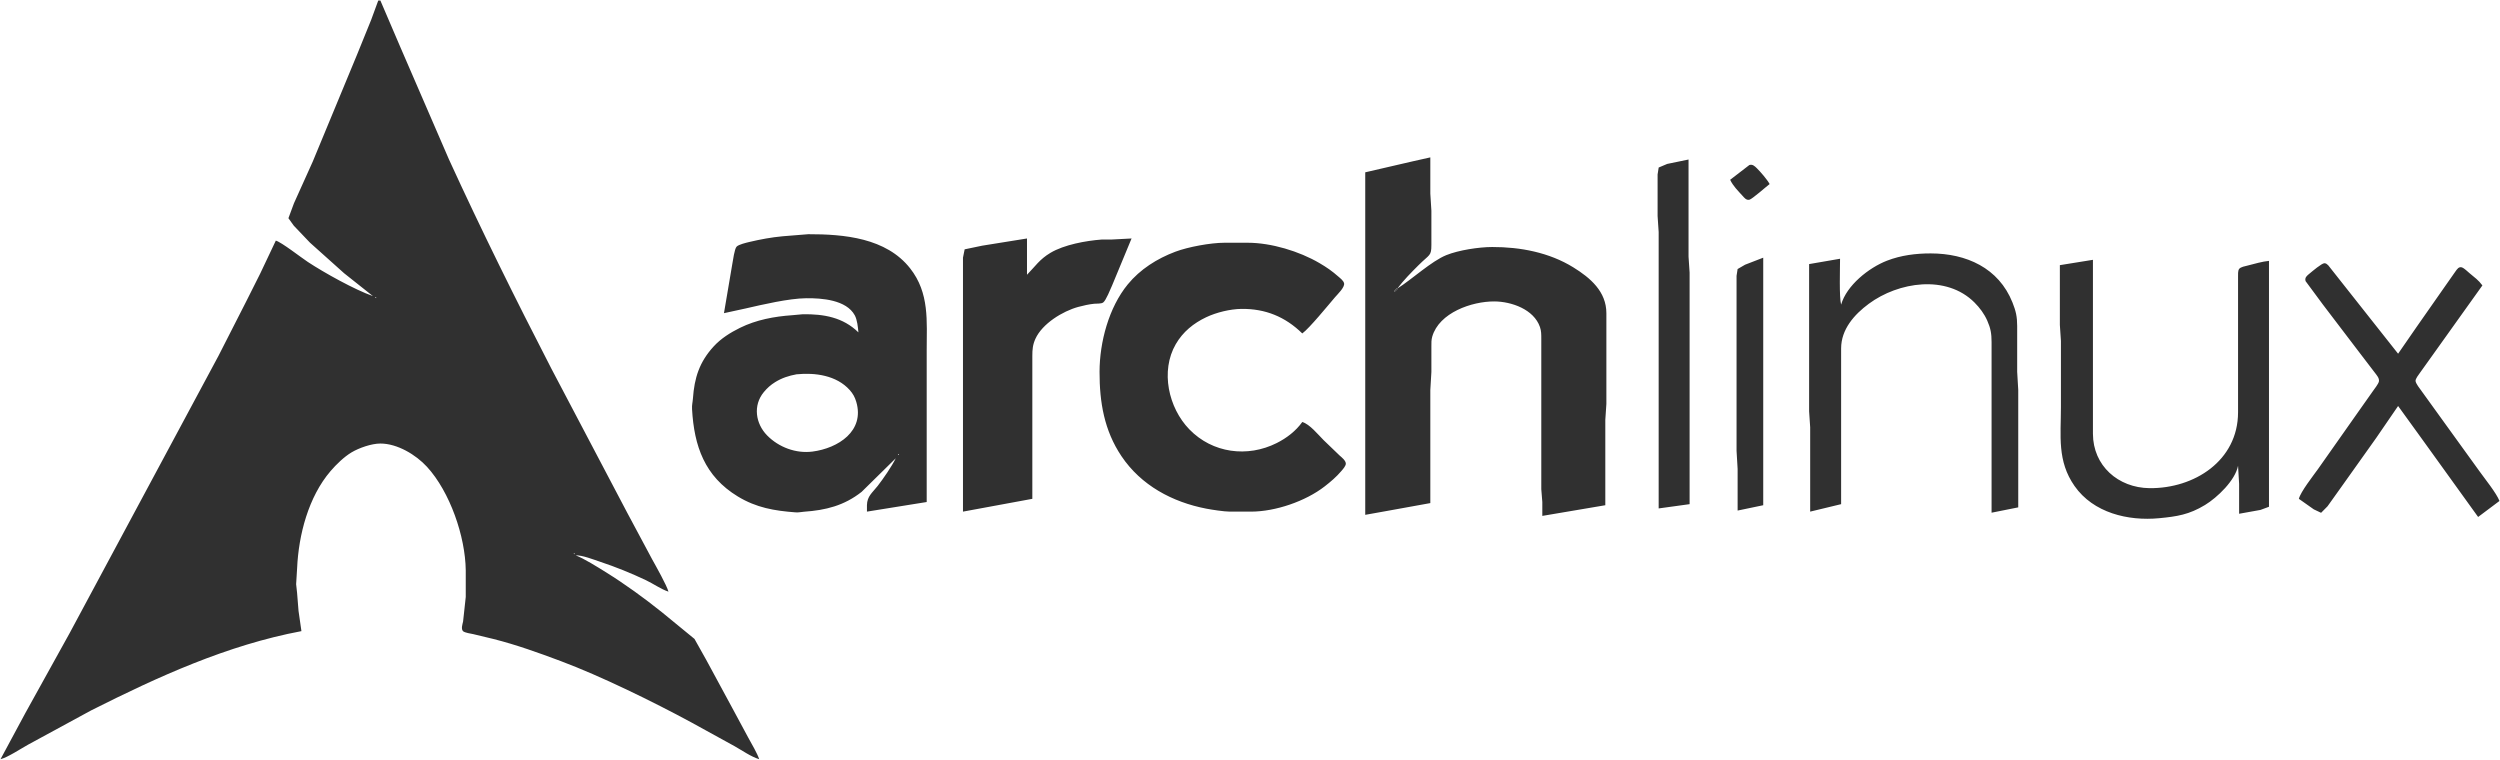 <svg xmlns="http://www.w3.org/2000/svg" viewBox="95.5 69.5 2343 712">
  <path id="archlinux-wordmark" fill="#303030" stroke="none" stroke-width="1"
    d="M 450.00,70.00            C 450.00,70.00 452.00,70.00 452.00,70.00              452.00,70.00 470.42,113.00 470.42,113.00              470.42,113.00 516.31,219.00 516.31,219.00              546.60,285.15 578.89,350.34 612.26,415.00              612.26,415.00 683.31,550.00 683.31,550.00              683.31,550.00 706.86,594.00 706.86,594.00              710.49,600.54 720.24,617.83 722.00,624.00              715.51,621.95 707.39,616.36 701.00,613.32              687.04,606.69 672.66,600.89 658.00,596.00              651.93,593.98 641.05,589.66 635.00,590.00              642.58,592.78 655.80,601.09 663.00,605.58              681.57,617.14 698.92,629.75 716.00,643.40              716.00,643.40 746.37,668.29 746.37,668.29              746.37,668.29 757.42,688.00 757.42,688.00              757.42,688.00 781.78,733.00 781.78,733.00              781.78,733.00 796.86,761.00 796.86,761.00              799.68,766.09 805.38,775.86 807.00,781.00              799.68,778.91 790.86,772.71 784.00,768.86              784.00,768.86 743.00,746.31 743.00,746.31              707.64,727.18 658.41,703.04 621.00,689.05              600.31,681.31 579.44,673.80 558.00,668.37              558.00,668.37 539.00,663.80 539.00,663.80              536.75,663.34 531.17,662.53 529.50,661.07              527.41,659.00 528.92,654.61 529.50,652.00              529.50,652.00 532.00,629.00 532.00,629.00              532.00,629.00 532.00,604.00 532.00,604.00              531.63,572.29 517.19,530.47 495.71,507.04              485.30,495.68 467.88,485.18 452.00,485.18              443.73,485.18 432.06,489.24 425.00,493.45              417.97,497.64 410.62,504.79 405.30,511.00              384.58,535.17 375.33,570.77 373.96,602.00              373.96,602.00 373.04,617.00 373.04,617.00              373.04,617.00 373.91,625.00 373.91,625.00              373.91,625.00 375.28,642.00 375.28,642.00              375.28,642.00 378.00,661.00 378.00,661.00              308.46,674.09 243.79,703.64 181.00,735.25              181.00,735.25 122.00,767.30 122.00,767.30              115.35,770.96 102.56,779.44 96.00,781.00              96.00,781.00 119.14,738.00 119.14,738.00              119.14,738.00 160.69,663.00 160.69,663.00              160.69,663.00 300.26,403.00 300.26,403.00              300.26,403.00 326.25,352.00 326.25,352.00              326.25,352.00 339.31,326.00 339.31,326.00              339.31,326.00 354.00,295.00 354.00,295.00              359.39,296.53 377.51,310.72 384.00,315.00              399.25,325.05 428.01,341.07 445.00,347.00              445.00,347.00 418.00,325.57 418.00,325.57              418.00,325.57 386.00,296.91 386.00,296.91              386.00,296.91 370.84,281.00 370.84,281.00              370.84,281.00 365.81,274.00 365.81,274.00              365.81,274.00 371.00,260.00 371.00,260.00              371.00,260.00 388.58,221.00 388.58,221.00              388.58,221.00 430.01,121.00 430.01,121.00              430.01,121.00 443.40,88.00 443.40,88.00              443.40,88.00 450.00,70.00 450.00,70.00 Z            M 1375.00,231.00            C 1375.00,231.00 1420.00,220.58 1420.00,220.58              1420.00,220.58 1436.00,217.00 1436.00,217.00              1436.00,217.00 1436.00,251.00 1436.00,251.00              1436.00,251.00 1437.00,267.00 1437.00,267.00              1437.00,267.00 1437.00,299.00 1437.00,299.00              1436.98,309.65 1435.49,307.56 1425.00,318.00              1417.99,324.98 1410.97,332.10 1405.00,340.00              1418.69,331.35 1437.06,314.24 1451.00,308.60              1462.57,303.93 1481.50,301.02 1494.00,301.00              1520.31,300.96 1547.31,306.06 1570.00,320.06              1586.10,330.00 1600.97,342.79 1601.00,363.00              1601.00,363.00 1601.00,448.00 1601.00,448.00              1601.00,448.00 1600.00,463.00 1600.00,463.00              1600.00,463.00 1600.00,543.00 1600.00,543.00              1600.00,543.00 1540.96,553.00 1540.96,553.00              1540.96,553.00 1540.96,540.00 1540.96,540.00              1540.96,540.00 1540.00,528.00 1540.00,528.00              1540.00,528.00 1540.00,387.00 1540.00,387.00              1539.99,383.10 1540.05,379.76 1538.75,376.00              1533.05,359.41 1512.04,352.08 1496.00,352.00              1474.88,351.90 1444.24,362.54 1437.79,385.00              1436.90,388.09 1437.00,390.83 1437.00,394.00              1437.00,394.00 1437.00,418.00 1437.00,418.00              1437.00,418.00 1436.00,435.00 1436.00,435.00              1436.00,435.00 1436.00,541.00 1436.00,541.00              1436.00,541.00 1395.00,548.42 1395.00,548.42              1395.00,548.42 1375.00,552.00 1375.00,552.00              1375.00,552.00 1375.00,231.00 1375.00,231.00 Z            M 1650.00,546.00            C 1650.00,546.00 1650.00,374.00 1650.00,374.00              1650.00,374.00 1650.00,287.00 1650.00,287.00              1650.00,287.00 1649.00,272.00 1649.00,272.00              1649.00,272.00 1649.00,233.00 1649.00,233.00              1649.00,233.00 1650.02,226.51 1650.02,226.51              1650.02,226.51 1658.00,223.13 1658.00,223.13              1658.00,223.13 1678.00,219.00 1678.00,219.00              1678.00,219.00 1678.00,310.00 1678.00,310.00              1678.00,310.00 1679.00,325.00 1679.00,325.00              1679.00,325.00 1679.00,542.00 1679.00,542.00              1679.00,542.00 1650.00,546.00 1650.00,546.00 Z            M 1717.00,238.00            C 1717.00,238.00 1735.00,224.15 1735.00,224.15              1737.93,223.21 1739.95,225.15 1741.91,227.06              1745.35,230.41 1751.77,237.85 1754.00,242.00              1750.61,244.54 1737.57,256.17 1735.00,256.70              1732.10,257.31 1730.30,254.88 1728.58,252.98              1724.38,248.36 1719.64,243.70 1717.00,238.00 Z            M 774.00,363.00            C 774.00,363.00 781.80,317.00 781.80,317.00              782.47,313.51 783.79,302.95 785.82,300.70              787.72,298.61 795.09,296.92 798.00,296.23              808.23,293.81 818.53,291.90 829.00,290.93              829.00,290.93 853.00,289.00 853.00,289.00              886.62,288.95 926.02,292.44 948.48,321.00              966.74,344.21 964.00,370.51 964.00,398.00              964.00,398.00 964.00,540.00 964.00,540.00              964.00,540.00 952.00,541.92 952.00,541.92              952.00,541.92 908.00,549.00 908.00,549.00              908.00,549.00 908.00,543.00 908.00,543.00              908.16,534.52 913.01,531.35 917.99,525.00              923.19,518.36 931.35,506.48 935.00,499.00              935.00,499.00 903.00,530.48 903.00,530.48              886.59,543.41 869.33,547.67 849.00,549.09              845.86,549.31 844.29,549.92 841.00,549.68              821.19,548.19 804.35,545.33 787.00,534.80              755.83,515.88 746.05,487.58 744.09,453.00              743.85,448.73 744.64,446.88 744.91,443.00              746.27,423.62 750.95,408.75 764.43,394.09              771.23,386.69 780.06,381.16 789.00,376.76              804.30,369.21 821.12,366.09 838.00,364.91              838.00,364.91 848.00,364.00 848.00,364.00              867.57,363.77 885.53,366.85 900.00,381.00              899.61,376.22 898.86,369.17 896.59,365.00              888.69,350.50 865.71,348.83 851.00,349.00              834.72,349.19 810.23,354.92 794.00,358.65              794.00,358.65 774.00,363.00 774.00,363.00 Z            M 998.00,549.00            C 998.00,549.00 998.00,311.00 998.00,311.00              998.00,311.00 999.57,303.17 999.57,303.17              999.57,303.17 1016.00,299.75 1016.00,299.75              1016.00,299.75 1058.00,293.00 1058.00,293.00              1058.00,293.00 1058.00,327.00 1058.00,327.00              1065.95,318.87 1069.77,312.55 1080.00,306.45              1092.78,298.83 1113.18,295.10 1128.00,294.00              1128.00,294.00 1137.00,294.00 1137.00,294.00              1137.00,294.00 1156.00,293.00 1156.00,293.00              1156.00,293.00 1137.77,337.00 1137.77,337.00              1136.21,340.41 1132.02,351.15 1129.37,353.01              1127.47,354.33 1123.38,353.94 1121.00,354.17              1116.35,354.62 1110.52,355.91 1106.00,357.15              1091.36,361.16 1072.32,372.86 1065.90,387.00              1063.37,392.59 1063.01,397.00 1063.00,403.00              1063.00,403.00 1063.00,537.00 1063.00,537.00              1063.00,537.00 998.00,549.00 998.00,549.00 Z            M 1316.00,465.00            C 1322.99,467.05 1330.72,476.72 1336.00,482.00              1336.00,482.00 1351.00,496.42 1351.00,496.42              1352.97,498.15 1356.77,501.16 1356.81,504.00              1356.83,506.26 1353.98,509.33 1352.57,511.00              1348.00,516.40 1342.58,521.01 1337.00,525.34              1319.00,539.31 1290.84,548.96 1268.00,549.00              1268.00,549.00 1248.00,549.00 1248.00,549.00              1242.40,548.93 1231.68,547.29 1226.00,546.20              1194.23,540.07 1164.90,524.40 1146.52,497.00              1130.33,472.87 1125.96,446.46 1126.00,418.00              1126.04,390.16 1134.64,357.74 1152.46,336.00              1164.09,321.82 1179.96,311.84 1197.00,305.42              1209.08,300.88 1230.08,297.02 1243.00,297.00              1243.00,297.00 1265.00,297.00 1265.00,297.00              1286.92,297.03 1313.16,304.98 1332.00,316.01              1339.06,320.14 1343.82,323.46 1350.00,328.87              1351.75,330.41 1354.71,332.64 1355.18,335.04              1355.91,338.81 1349.16,345.17 1346.73,348.00              1340.28,355.53 1322.63,377.21 1316.00,382.00              1299.98,366.33 1281.36,358.74 1259.00,359.00              1248.41,359.13 1235.56,362.26 1226.00,366.78              1214.09,372.42 1204.15,380.48 1197.46,392.00              1182.86,417.16 1190.55,451.71 1210.17,471.91              1231.89,494.28 1264.62,498.47 1292.00,484.75              1301.31,480.09 1309.91,473.51 1316.00,465.00 Z            M 1821.00,355.00            C 1826.17,336.90 1846.96,320.41 1864.00,313.81              1877.10,308.74 1891.04,306.98 1905.00,307.00              1938.21,307.05 1968.67,320.52 1981.60,353.00              1984.80,361.04 1985.99,366.33 1986.00,375.00              1986.00,375.00 1986.00,418.00 1986.00,418.00              1986.00,418.00 1987.00,435.00 1987.00,435.00              1987.00,435.00 1987.00,545.00 1987.00,545.00              1987.00,545.00 1962.00,550.00 1962.00,550.00              1962.00,550.00 1962.00,390.00 1962.00,390.00              1961.99,382.18 1961.16,377.23 1957.96,370.00              1955.13,363.59 1950.93,357.95 1945.99,353.01              1919.60,326.63 1874.70,333.72 1847.00,354.16              1833.26,364.29 1821.03,378.18 1821.00,396.00              1821.00,396.00 1821.00,542.00 1821.00,542.00              1821.00,542.00 1792.00,549.00 1792.00,549.00              1792.00,549.00 1792.00,470.00 1792.00,470.00              1792.00,470.00 1791.00,455.00 1791.00,455.00              1791.00,455.00 1791.00,317.00 1791.00,317.00              1791.00,317.00 1820.00,312.00 1820.00,312.00              1820.00,320.87 1819.08,348.24 1821.00,355.00 Z            M 1724.00,548.00            C 1724.00,548.00 1724.00,509.00 1724.00,509.00              1724.00,509.00 1723.00,492.00 1723.00,492.00              1723.00,492.00 1723.00,372.00 1723.00,372.00              1723.00,372.00 1723.00,328.00 1723.00,328.00              1723.00,328.00 1723.99,321.64 1723.99,321.64              1723.99,321.64 1731.00,317.58 1731.00,317.58              1731.00,317.58 1748.00,311.00 1748.00,311.00              1748.00,311.00 1748.00,543.00 1748.00,543.00              1748.00,543.00 1724.00,548.00 1724.00,548.00 Z            M 2026.00,318.00            C 2026.00,318.00 2057.00,313.00 2057.00,313.00              2057.00,313.00 2057.00,476.00 2057.00,476.00              2057.05,506.03 2080.70,526.66 2110.00,527.00              2151.82,527.48 2192.93,501.36 2193.00,456.00              2193.00,456.00 2193.00,329.00 2193.00,329.00              2193.00,326.92 2192.77,323.26 2194.02,321.56              2195.42,319.66 2199.75,318.94 2202.00,318.37              2208.12,316.84 2215.88,314.51 2221.99,314.00              2221.99,314.00 2221.99,531.00 2221.99,531.00              2221.99,531.00 2221.99,544.44 2221.99,544.44              2221.99,544.44 2214.00,547.40 2214.00,547.40              2214.00,547.40 2194.00,551.00 2194.00,551.00              2194.00,551.00 2194.00,523.00 2194.00,523.00              2194.00,523.00 2193.00,506.00 2193.00,506.00              2190.40,519.69 2173.55,535.79 2162.00,542.80              2147.14,551.81 2135.79,553.56 2119.00,555.17              2089.89,557.95 2057.39,550.17 2039.77,525.00              2023.32,501.50 2027.00,477.96 2027.00,451.00              2027.00,451.00 2027.00,389.00 2027.00,389.00              2027.00,389.00 2026.00,374.00 2026.00,374.00              2026.00,374.00 2026.00,318.00 2026.00,318.00 Z            M 2250.00,537.00            C 2251.65,530.32 2263.45,515.40 2268.00,509.00              2268.00,509.00 2307.42,453.00 2307.42,453.00              2307.42,453.00 2319.42,436.00 2319.42,436.00              2320.85,433.99 2324.61,429.20 2325.02,427.00              2325.59,423.98 2323.04,421.25 2321.37,419.00              2321.37,419.00 2308.37,402.00 2308.37,402.00              2308.37,402.00 2272.58,355.00 2272.58,355.00              2272.58,355.00 2256.31,333.00 2256.31,333.00              2255.21,329.62 2257.68,327.81 2260.02,325.88              2262.40,323.93 2271.46,316.16 2273.96,316.19              2275.50,316.21 2276.51,317.16 2277.54,318.16              2277.54,318.16 2294.00,339.00 2294.00,339.00              2294.00,339.00 2343.00,401.00 2343.00,401.00              2343.00,401.00 2360.28,376.00 2360.28,376.00              2360.28,376.00 2386.86,338.00 2386.86,338.00              2386.86,338.00 2396.66,324.02 2396.66,324.02              2398.26,321.82 2399.88,319.03 2403.04,320.17              2404.83,320.81 2408.39,324.20 2410.00,325.57              2414.74,329.60 2418.25,331.88 2422.00,337.00              2422.00,337.00 2401.28,366.00 2401.28,366.00              2401.28,366.00 2375.58,402.00 2375.58,402.00              2375.58,402.00 2363.42,419.00 2363.42,419.00              2362.21,420.71 2359.33,424.34 2359.35,426.42              2359.37,428.79 2363.53,433.94 2365.00,436.00              2365.00,436.00 2380.15,457.00 2380.15,457.00              2380.15,457.00 2419.14,511.00 2419.14,511.00              2424.18,518.04 2435.21,531.71 2438.00,539.00              2438.00,539.00 2418.00,554.00 2418.00,554.00              2418.00,554.00 2366.15,482.00 2366.15,482.00              2366.15,482.00 2343.00,450.00 2343.00,450.00              2343.00,450.00 2322.43,480.00 2322.43,480.00              2322.43,480.00 2289.71,526.00 2289.71,526.00              2289.71,526.00 2276.86,544.00 2276.86,544.00              2276.86,544.00 2270.82,550.10 2270.82,550.10              2270.82,550.10 2264.00,546.87 2264.00,546.87              2264.00,546.87 2250.00,537.00 2250.00,537.00 Z            M 1405.00,340.00            C 1405.00,340.00 1404.00,340.00 1404.00,340.00              1404.00,340.00 1405.00,341.00 1405.00,341.00              1405.00,341.00 1405.00,340.00 1405.00,340.00 Z            M 1404.00,341.00            C 1404.00,341.00 1403.00,341.00 1403.00,341.00              1403.00,341.00 1404.00,342.00 1404.00,342.00              1404.00,342.00 1404.00,341.00 1404.00,341.00 Z            M 1403.00,342.00            C 1403.00,342.00 1402.00,342.00 1402.00,342.00              1402.00,342.00 1403.00,343.00 1403.00,343.00              1403.00,343.00 1403.00,342.00 1403.00,342.00 Z            M 448.00,348.00            C 448.00,348.00 447.00,348.00 447.00,348.00              447.00,348.00 448.00,349.00 448.00,349.00              448.00,349.00 448.00,348.00 448.00,348.00 Z            M 842.00,420.30            C 834.70,421.66 828.36,423.69 822.00,427.62              817.83,430.19 814.45,433.22 811.33,437.00              801.08,449.41 803.53,466.44 814.44,477.57              825.31,488.67 841.47,494.73 857.00,492.71              880.93,489.60 906.16,473.47 897.96,446.00              896.65,441.62 894.88,438.43 891.82,435.01              879.49,421.27 859.45,418.56 842.00,420.30 Z            M 938.00,495.00            C 938.00,495.00 937.00,495.00 937.00,495.00              937.00,495.00 938.00,496.00 938.00,496.00              938.00,496.00 938.00,495.00 938.00,495.00 Z            M 634.00,588.00            C 634.00,588.00 633.00,588.00 633.00,588.00              633.00,588.00 634.00,589.00 634.00,589.00              634.00,589.00 634.00,588.00 634.00,588.00 Z" />
</svg>
